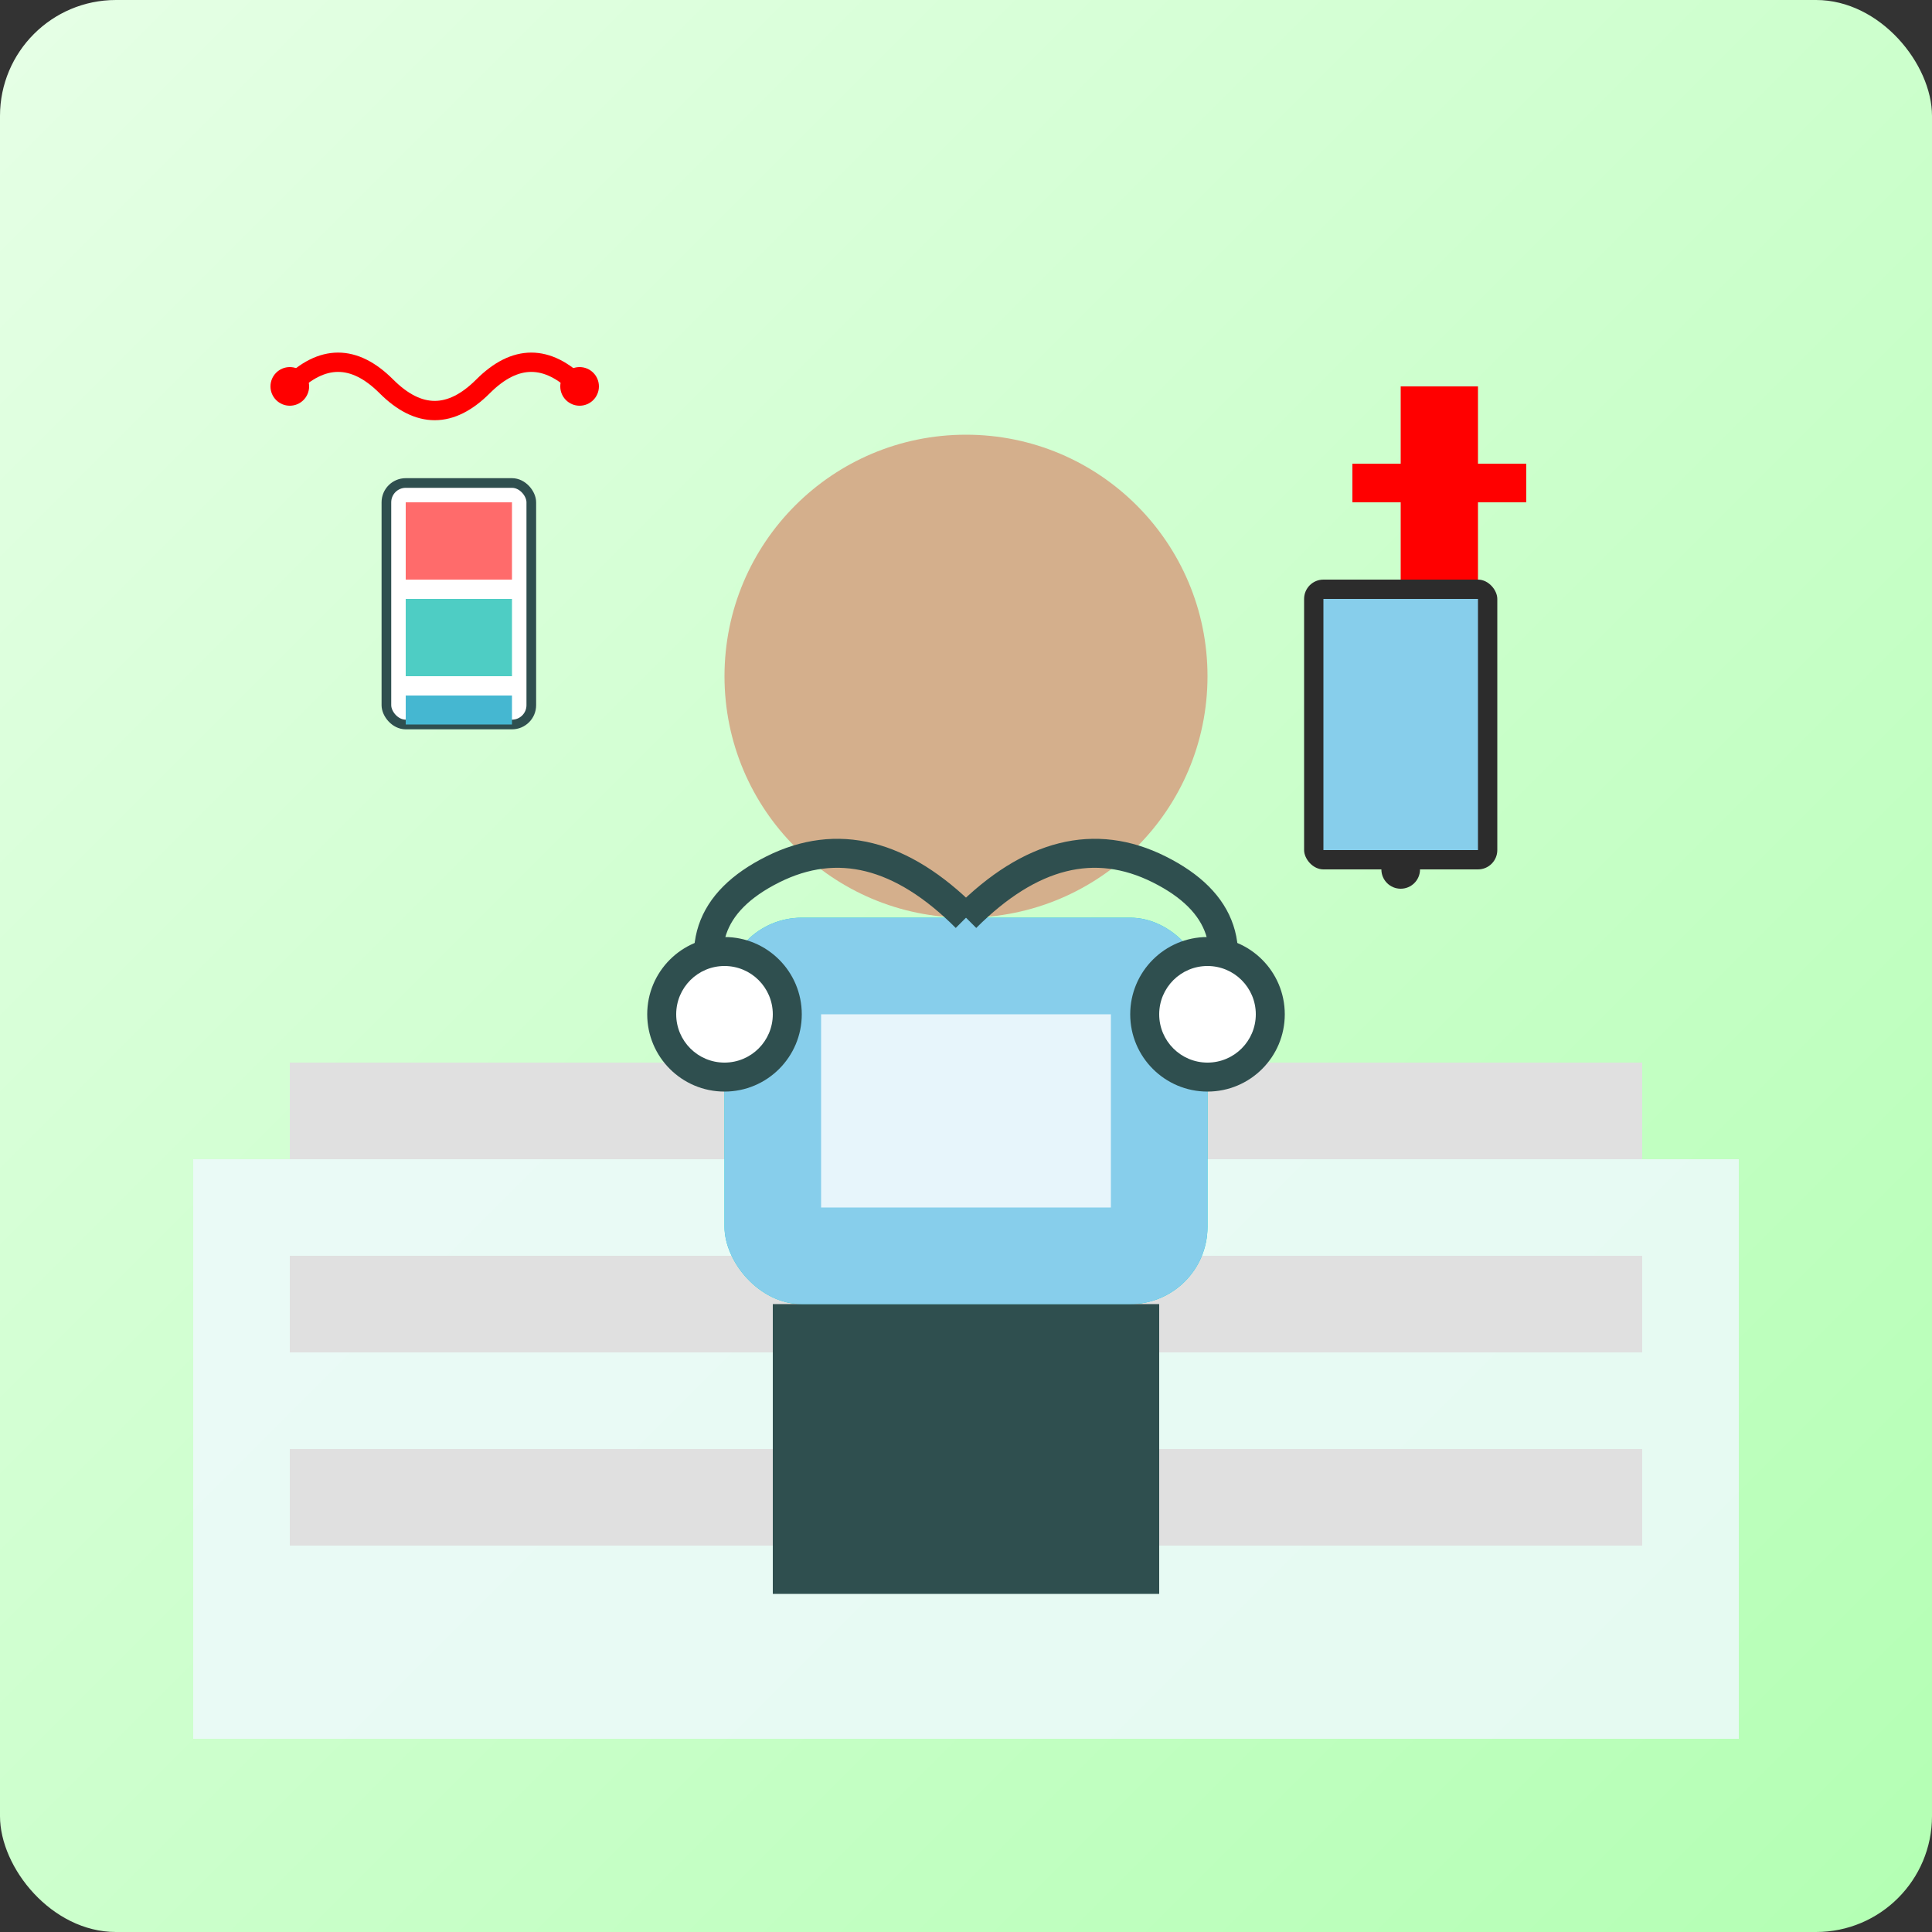 <svg width="200" height="200" viewBox="0 0 200 200" fill="none" xmlns="http://www.w3.org/2000/svg">
  <rect x="0" y="0" width="200" height="200" fill="#333333" stroke="none"/>
  <!-- Background -->
  <rect width="200" height="200" rx="12" fill="url(#healthcareGradient)"/>
  
  <!-- Hospital Corridor Background -->
  <rect x="20" y="120" width="160" height="60" fill="#F0F8FF" opacity="0.8"/>
  <rect x="30" y="110" width="140" height="10" fill="#E0E0E0"/>
  <rect x="30" y="130" width="140" height="10" fill="#E0E0E0"/>
  <rect x="30" y="150" width="140" height="10" fill="#E0E0E0"/>
  
  <!-- Person -->
  <circle cx="100" cy="70" r="25" fill="#D4AF8C"/>
  <rect x="75" y="95" width="50" height="40" rx="8" fill="#00CED1"/>
  <rect x="80" y="135" width="20" height="30" fill="#2F4F4F"/>
  <rect x="100" y="135" width="20" height="30" fill="#2F4F4F"/>
  
  <!-- Scrubs -->
  <rect x="75" y="95" width="50" height="40" rx="8" fill="#87CEEB"/>
  <rect x="85" y="105" width="30" height="20" fill="#FFFFFF" opacity="0.8"/>
  
  <!-- Stethoscope -->
  <path d="M 100 95 Q 90 85 80 90 Q 70 95 75 105" stroke="#2F4F4F" stroke-width="3" fill="none"/>
  <circle cx="75" cy="105" r="8" fill="#2F4F4F"/>
  <circle cx="75" cy="105" r="5" fill="#FFFFFF"/>
  <path d="M 100 95 Q 110 85 120 90 Q 130 95 125 105" stroke="#2F4F4F" stroke-width="3" fill="none"/>
  <circle cx="125" cy="105" r="8" fill="#2F4F4F"/>
  <circle cx="125" cy="105" r="5" fill="#FFFFFF"/>
  
  <!-- Medical Equipment -->
  <rect x="40" y="50" width="15" height="25" rx="2" fill="#FFFFFF" stroke="#2F4F4F" stroke-width="1"/>
  <rect x="42" y="52" width="11" height="8" fill="#FF6B6B"/>
  <rect x="42" y="62" width="11" height="8" fill="#4ECDC4"/>
  <rect x="42" y="72" width="11" height="3" fill="#45B7D1"/>
  
  <!-- Tablet -->
  <rect x="135" y="60" width="20" height="30" rx="2" fill="#2C2C2C"/>
  <rect x="137" y="62" width="16" height="26" fill="#87CEEB"/>
  <circle cx="145" cy="90" r="2" fill="#2C2C2C"/>
  
  <!-- Medical Cross -->
  <rect x="145" y="40" width="8" height="20" fill="#FF0000"/>
  <rect x="140" y="48" width="18" height="4" fill="#FF0000"/>
  
  <!-- Heart Rate Monitor -->
  <path d="M 30 40 Q 35 35 40 40 Q 45 45 50 40 Q 55 35 60 40" stroke="#FF0000" stroke-width="2" fill="none"/>
  <circle cx="30" cy="40" r="2" fill="#FF0000"/>
  <circle cx="60" cy="40" r="2" fill="#FF0000"/>
  
  <defs>
    <linearGradient id="healthcareGradient" x1="0%" y1="0%" x2="100%" y2="100%">
      <stop offset="0%" style="stop-color:#E6FFE6;stop-opacity:1" />
      <stop offset="100%" style="stop-color:#B3FFB3;stop-opacity:1" />
    </linearGradient>
  </defs>
</svg>
